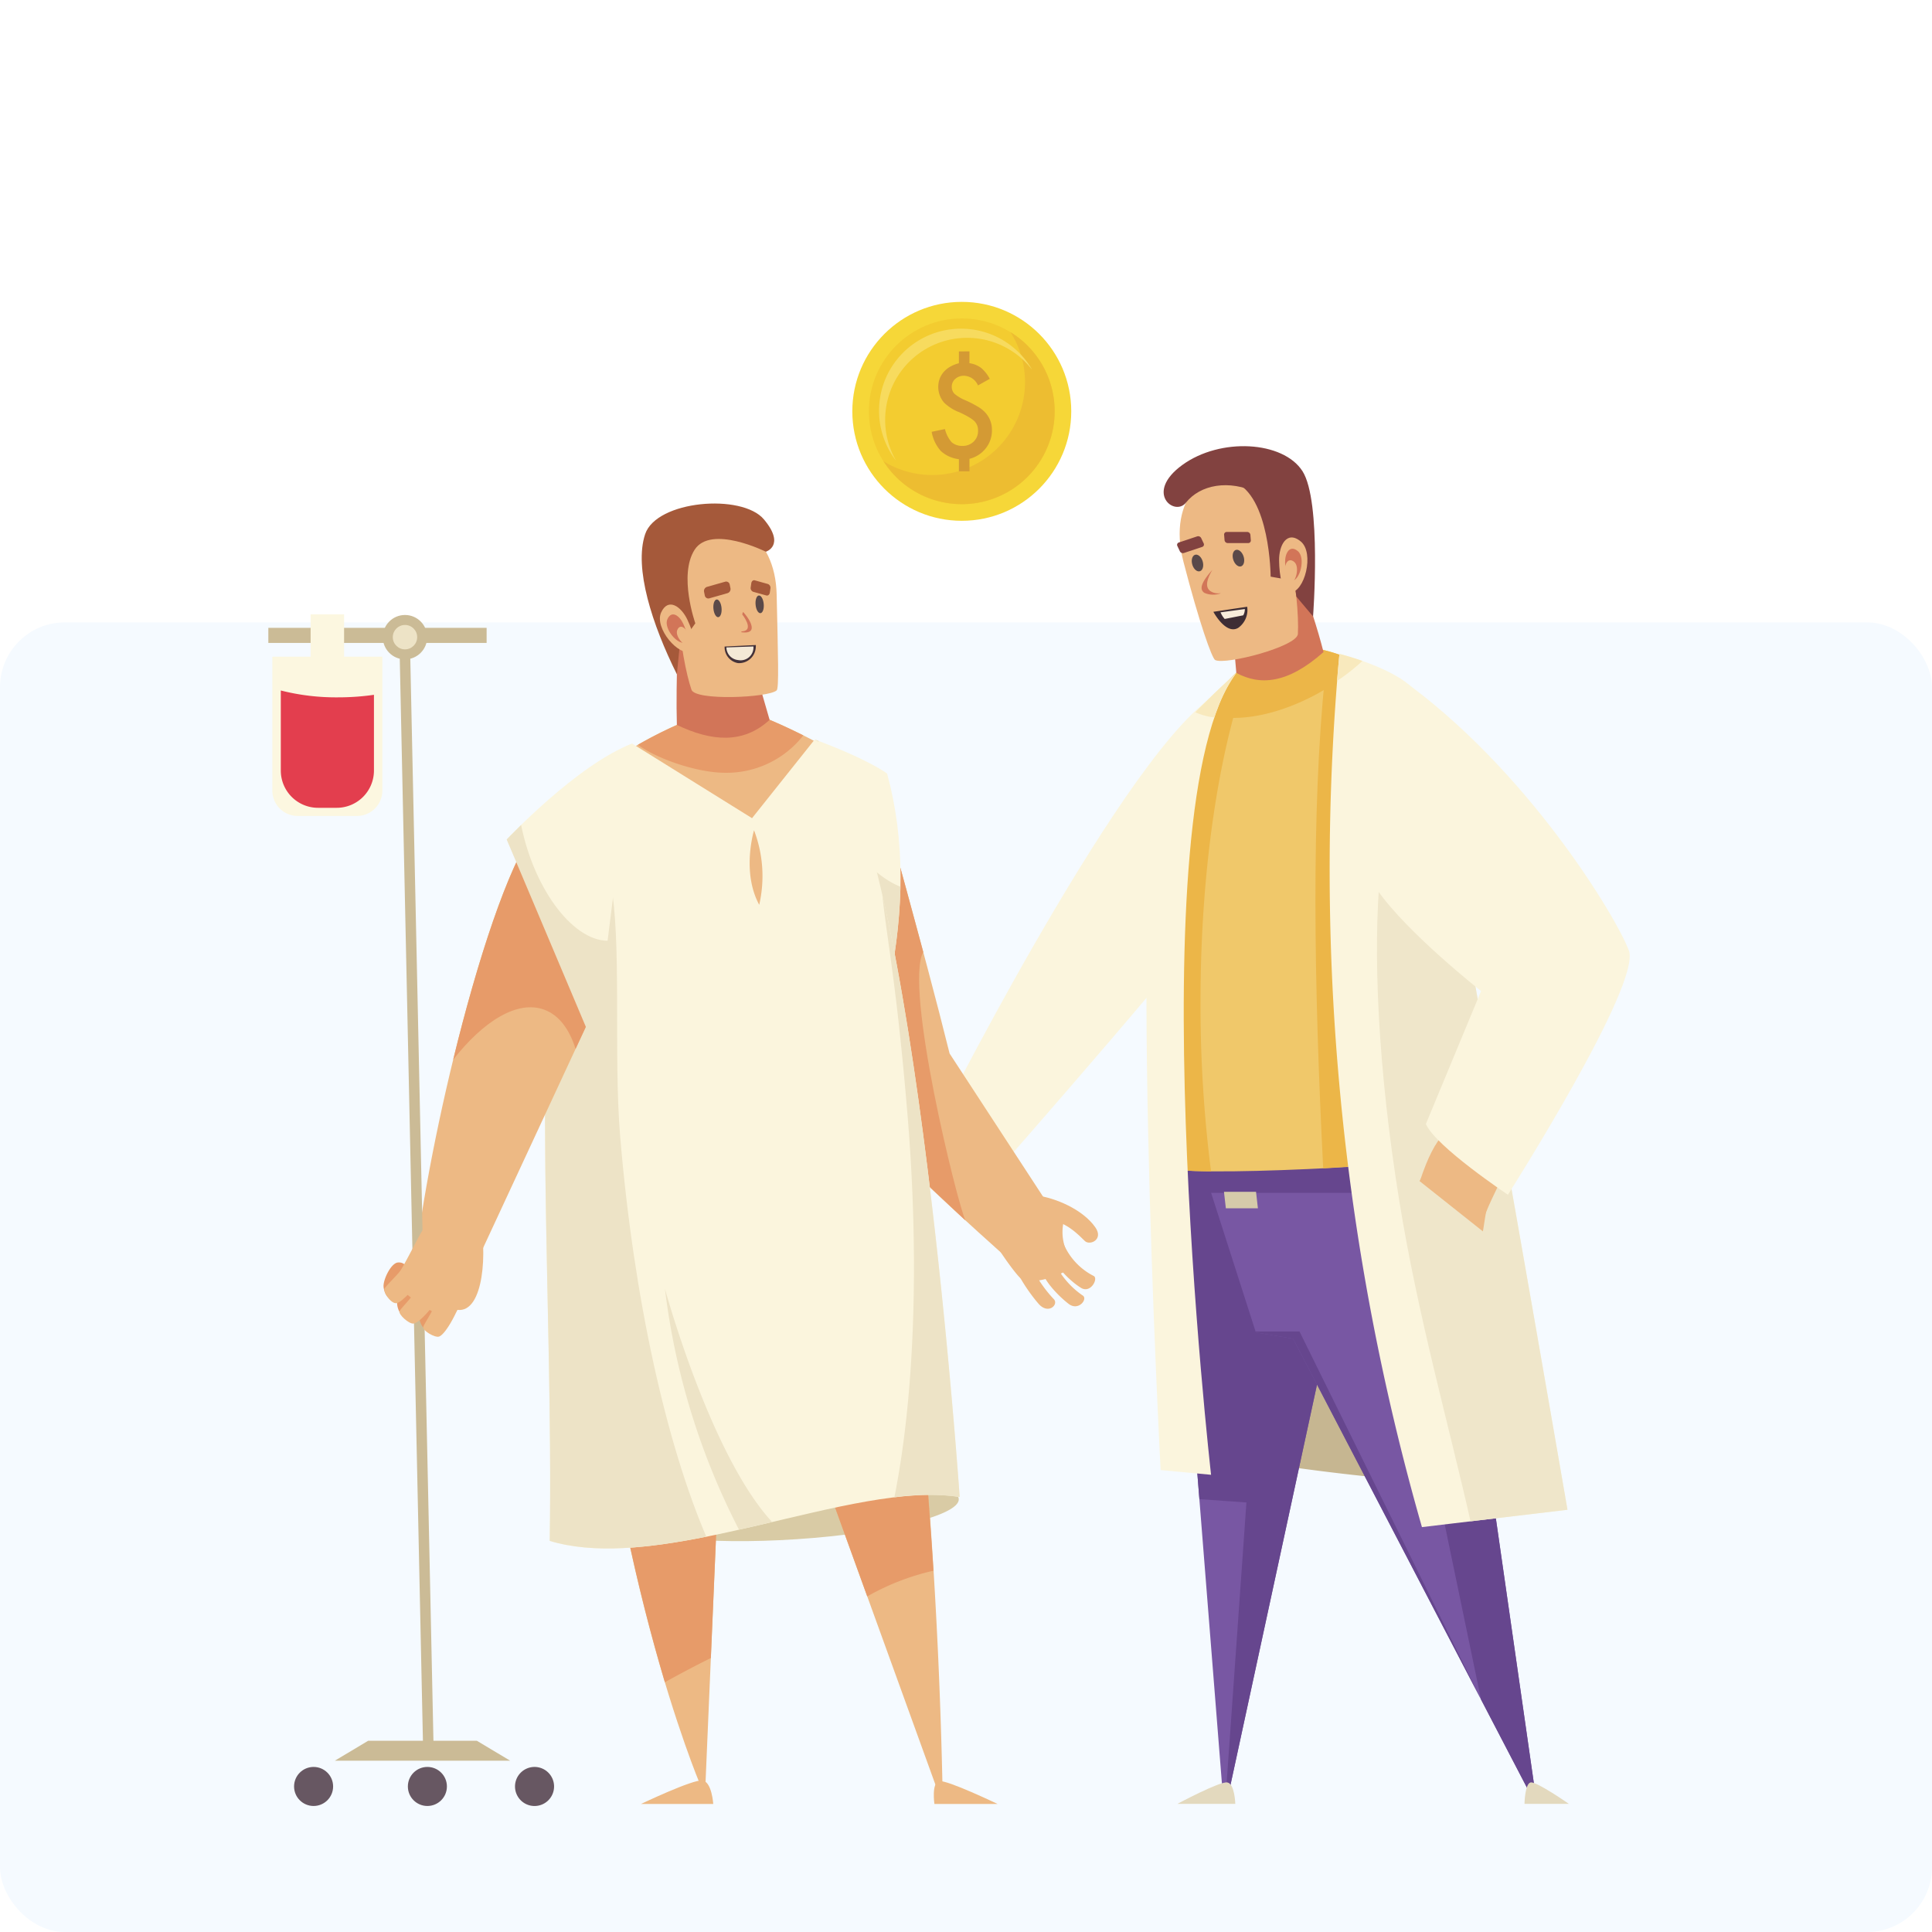 <svg xmlns="http://www.w3.org/2000/svg" width="298" height="298" viewBox="0 0 298 298">
  <g id="Grupo_29323" data-name="Grupo 29323" transform="translate(1244 5101)">
    <rect id="Rectángulo_5441" data-name="Rectángulo 5441" width="298" height="298" transform="translate(-1244 -5101)" fill="none"/>
    <g id="Image_Place_Holder" data-name="Image Place Holder" transform="translate(-1244.371 -5004.639)">
      <rect id="Image_Place_Holder-2" data-name="Image Place Holder" width="298" height="202" rx="10" transform="translate(0.371 -0.361)" fill="#f5faff"/>
    </g>
    <g id="Grupo_29322" data-name="Grupo 29322" transform="translate(-1257.868 -5315.036)">
      <path id="Trazado_58690" data-name="Trazado 58690" d="M131.637,347.431c-.167-2.5-11.63-3.778-25.607-2.854s-25.171,3.7-25.006,6.2,11.63,3.778,25.605,2.854S131.8,349.932,131.637,347.431Z" transform="translate(30.118 97.82)" fill="#d9cba5"/>
      <path id="Trazado_58691" data-name="Trazado 58691" d="M146.952,288.166c-12.6,3.559-43.58,64.688-43.58,64.688s4.332,9.019,8.08,9.528c0,0,33.754-38.387,38.127-45.577C156.862,293.671,146.952,288.166,146.952,288.166Z" transform="translate(56.246 32.227)" fill="#fbf5dd"/>
      <circle id="Elipse_2747" data-name="Elipse 2747" cx="3.422" cy="3.422" r="3.422" transform="translate(72.913 308.893)" fill="#cbbb96"/>
      <rect id="Rectángulo_5399" data-name="Rectángulo 5399" width="33.669" height="2.327" transform="translate(55.258 310.877)" fill="#cbbb96"/>
      <path id="Trazado_58692" data-name="Trazado 58692" d="M124.649,358.66a345.038,345.038,0,0,0,38.315,4.024l-17.235-33.16-16.144,1.091Z" transform="translate(81.119 80.574)" fill="#c6b691"/>
      <path id="Trazado_58693" data-name="Trazado 58693" d="M119.2,318.215l8.464,106.729h1.127l23.5-108.742Z" transform="translate(74.744 65)" fill="#7857a3"/>
      <path id="Trazado_58694" data-name="Trazado 58694" d="M119.2,318.215l4.921,62.055,7.256.512-3.116,44.161h.53l23.5-108.742Z" transform="translate(74.745 65)" fill="#66468e"/>
      <path id="Trazado_58695" data-name="Trazado 58695" d="M158.395,313.632l16.4,114.315h-1.1l-36.16-69.425-5.737-.957-11.718-36.536Z" transform="translate(75.784 61.997)" fill="#7857a3"/>
      <path id="Trazado_58696" data-name="Trazado 58696" d="M158.395,313.632l-38.309,7.4,3.317,15h26.906l16.216,78.139-28-56.759h-6.774l.05.156,5.737.957,36.16,69.425h1.1Z" transform="translate(75.784 61.997)" fill="#66468e"/>
      <path id="Trazado_58697" data-name="Trazado 58697" d="M122.121,299.991c-5.793,14.541-3.516,63.689-2.061,65.419s41.441-.36,44.358-1.7-6.188-67.044-8.188-71.165c-1.212-2.5-11.543-9.184-19.829-7.012C131.044,286.938,122.971,297.861,122.121,299.991Z" transform="translate(73.78 28.651)" fill="#f0c86a"/>
      <path id="Trazado_58698" data-name="Trazado 58698" d="M137.447,286.878l-6.253.727c-2.106,20.742-1.731,47.1-.278,75.917l10.65-.727Z" transform="translate(87.046 30.721)" fill="#ecb648"/>
      <path id="Trazado_58699" data-name="Trazado 58699" d="M125.259,338.875c0-21.41,3.1-40.471,7.928-52.807-4.9,3.512-10.374,11.066-11.066,12.8-5.793,14.541-3.516,63.688-2.061,65.419.354.421,2.993.614,6.822.649A203.4,203.4,0,0,1,125.259,338.875Z" transform="translate(73.78 29.774)" fill="#ecb648"/>
      <path id="Trazado_58700" data-name="Trazado 58700" d="M121.667,294.954c3.134,2,9.65,1.412,16.181-1.755a28.736,28.736,0,0,0,7.971-5.581c-3.885-1.891-8.867-3.238-13.27-2.084C129.17,286.419,124.712,291.089,121.667,294.954Z" transform="translate(77.633 28.651)" fill="#ecb648"/>
      <path id="Trazado_58701" data-name="Trazado 58701" d="M113.932,336.195c-3.971-16.033-11.053-41.09-11.053-41.09L94.955,321.2s5.156,23.926,7.284,26.74c3.885,5.136,22.109,21.167,22.109,21.167l6.47-7.054Z" transform="translate(46.406 40.338)" fill="#edb984"/>
      <path id="Trazado_58702" data-name="Trazado 58702" d="M109.867,320.53c-3.468-12.968-6.989-25.425-6.989-25.425L94.955,321.2s5.156,23.926,7.284,26.74c1.848,2.444,9.3,9.52,14.129,14C115.023,358.891,106.926,326.037,109.867,320.53Z" transform="translate(46.406 40.338)" fill="#e79b69"/>
      <path id="Trazado_58703" data-name="Trazado 58703" d="M113.167,326.979a826.785,826.785,0,0,1,6.214,85.8h-.722L89.371,331.887Z" transform="translate(39.879 77.599)" fill="#edb984"/>
      <path id="Trazado_58704" data-name="Trazado 58704" d="M117.967,378.712c-.9-14.227-2.382-32.038-4.8-51.733l-23.8,4.908,18.391,50.789A36.984,36.984,0,0,1,117.967,378.712Z" transform="translate(39.879 77.599)" fill="#e79b69"/>
      <path id="Trazado_58705" data-name="Trazado 58705" d="M77.95,326.245c2.555,51.36,17.38,86.294,17.38,86.294h.822l3.41-79.639Z" transform="translate(26.527 76.741)" fill="#edb984"/>
      <path id="Trazado_58706" data-name="Trazado 58706" d="M96.987,393.033,99.562,332.9,77.95,326.245a300.328,300.328,0,0,0,11.945,70.527Q93.262,394.885,96.987,393.033Z" transform="translate(26.527 76.741)" fill="#e79b69"/>
      <path id="Trazado_58707" data-name="Trazado 58707" d="M77.95,300.866c5.678-5.748,17.517-10.812,21.35-11.361s16.972,6.843,16.972,6.843L104.5,310.72Z" transform="translate(26.527 33.758)" fill="#edb984"/>
      <path id="Trazado_58708" data-name="Trazado 58708" d="M95.013,299.475a15.016,15.016,0,0,0,12.034-5.77c-4.136-2.063-9.676-4.525-11.947-4.2-2.464.354-8.236,2.577-13.556,5.646C84.155,297.155,90.479,299.475,95.013,299.475Z" transform="translate(30.728 33.758)" fill="#e79b69"/>
      <path id="Trazado_58709" data-name="Trazado 58709" d="M105.237,296.964c2.837,10.433,2.546,21.148.41,32.025l-11.5-37.259C102.567,294.877,105.237,296.964,105.237,296.964Z" transform="translate(45.466 36.393)" fill="#fbf5dd"/>
      <g id="Grupo_29098" data-name="Grupo 29098" transform="translate(139.617 328.123)">
        <path id="Trazado_58710" data-name="Trazado 58710" d="M96.266,298.586l6.908,22.388a84.637,84.637,0,0,0,1.642-14.58C102.005,305.3,98.838,302.5,96.266,298.586Z" transform="translate(-91.679 -283.715)" fill="#ede3c6"/>
        <path id="Trazado_58711" data-name="Trazado 58711" d="M94.676,291.93c-.178-.067-.343-.132-.525-.2l.356,1.158A9.078,9.078,0,0,1,94.676,291.93Z" transform="translate(-94.151 -291.73)" fill="#ede3c6"/>
      </g>
      <path id="Trazado_58712" data-name="Trazado 58712" d="M75.66,415.318c17.656,5.338,46.807-9.444,63.231-6.776,0,0-7.6-110.448-22.378-116.812l-9.648,12.112-18.478-11.5C69.09,299.326,76.48,363.992,75.66,415.318Z" transform="translate(23 36.393)" fill="#fbf5dd"/>
      <g id="Grupo_29099" data-name="Grupo 29099" transform="translate(97.934 343.651)">
        <path id="Trazado_58713" data-name="Trazado 58713" d="M86.528,344.609c-1.071-12.78.308-30.487-1.529-39.385-1.566-7.6-6.366-7.826-7.281-3.512-5.147,24.247-1.466,68.213-2.058,105.236,6.8,2.056,15.318,1.121,24.152-.646C93.651,391.883,88.634,369.713,86.528,344.609Z" transform="translate(-74.933 -298.889)" fill="#ede3c6"/>
        <path id="Trazado_58714" data-name="Trazado 58714" d="M102.781,336.382c1.941,23.143,1.028,44.237-2,59.333a36.774,36.774,0,0,1,10.077-.054s-4.032-58.626-11.938-92.911C99.7,310.165,101.109,316.451,102.781,336.382Z" transform="translate(-46.897 -294.377)" fill="#ede3c6"/>
      </g>
      <path id="Trazado_58715" data-name="Trazado 58715" d="M84.291,298.071c-7.31,10.086-16.424,47.414-18.673,68.152l7.307,3.7L94.075,324.4Z" transform="translate(12.111 43.806)" fill="#edb984"/>
      <path id="Trazado_58716" data-name="Trazado 58716" d="M82.4,325.951c2.282.818,3.915,2.982,4.88,6.075L90.82,324.4l-9.784-26.332c-4.16,5.739-8.9,20.3-12.632,35.609C73.134,327.637,78.333,324.494,82.4,325.951Z" transform="translate(15.367 43.806)" fill="#e79b69"/>
      <path id="Trazado_58717" data-name="Trazado 58717" d="M72.207,306.795l13.686,30.659,5.681-45.441C83.156,295.162,72.207,306.795,72.207,306.795Z" transform="translate(19.814 36.724)" fill="#fbf5dd"/>
      <path id="Trazado_58718" data-name="Trazado 58718" d="M84.336,299.635c-.2-6.774.308-16.61.308-16.61l10.873,5.023,3.123,10.8C94.567,302.613,89.661,302.179,84.336,299.635Z" transform="translate(33.936 26.217)" fill="#d27558"/>
      <path id="Trazado_58719" data-name="Trazado 58719" d="M86.441,301.889c-1.633-4.772-4-20.016.924-23.918s12.01-.1,12.216,9.24.377,14.435,0,14.78C98.348,303.121,87.035,303.627,86.441,301.889Z" transform="translate(34.083 18.534)" fill="#edb984"/>
      <path id="Trazado_58720" data-name="Trazado 58720" d="M138.2,295.322c-1.744-6.986-6.08-18.222-6.08-18.222l-8.589,7.349,1.221,14.088C128.407,300.512,132.676,300.23,138.2,295.322Z" transform="translate(79.812 19.29)" fill="#d27558"/>
      <path id="Trazado_58721" data-name="Trazado 58721" d="M138.3,297.574c.293-5.353-1.683-21.625-7.847-24.193s-12.311,3.362-9.826,12.975,4.431,15,4.917,15.246C127.134,302.4,138.2,299.522,138.3,297.574Z" transform="translate(75.76 14.242)" fill="#edb984"/>
      <path id="Trazado_58722" data-name="Trazado 58722" d="M144.984,420.321l22.449-2.677s-21.159-122.8-22.957-125.626c-2.553-4.013-12.218-6.386-12.218-6.386A368.2,368.2,0,0,0,144.984,420.321Z" transform="translate(88.211 29.264)" fill="#fbf5dd"/>
      <path id="Trazado_58723" data-name="Trazado 58723" d="M163.482,408.177s-14.192-82.359-20.317-113.734c-8.652-5.832-12.311,24.835-5.609,66.2,2.887,17.8,7.631,34.489,10.969,49.315Z" transform="translate(92.162 38.731)" fill="#efe6ca"/>
      <path id="Trazado_58724" data-name="Trazado 58724" d="M66.189,284.126H64.565L68.278,457.67H69.9Z" transform="translate(10.88 27.504)" fill="#cbbb96"/>
      <path id="Rectángulo_5400" data-name="Rectángulo 5400" d="M0,0H16.971a0,0,0,0,1,0,0V20.655a3.912,3.912,0,0,1-3.912,3.912H3.912A3.912,3.912,0,0,1,0,20.655V0A0,0,0,0,1,0,0Z" transform="translate(55.874 315.325)" fill="#fcf7e0"/>
      <path id="Trazado_58725" data-name="Trazado 58725" d="M81.894,362.922H65.13L59.984,366H87.04Z" transform="translate(5.525 119.617)" fill="#cbbb96"/>
      <circle id="Elipse_2748" data-name="Elipse 2748" cx="3.011" cy="3.011" r="3.011" transform="translate(76.779 486.576)" fill="#675762"/>
      <path id="Trazado_58726" data-name="Trazado 58726" d="M72.8,367.795a3.012,3.012,0,1,0,3.013-3.011A3.013,3.013,0,0,0,72.8,367.795Z" transform="translate(20.506 121.793)" fill="#675762"/>
      <circle id="Elipse_2749" data-name="Elipse 2749" cx="3.011" cy="3.011" r="3.011" transform="translate(59.227 486.576)" fill="#675762"/>
      <path id="Trazado_58727" data-name="Trazado 58727" d="M92.908,369.378H81.755s8.058-3.848,9.5-3.627S92.908,369.378,92.908,369.378Z" transform="translate(30.975 122.913)" fill="#edb984"/>
      <path id="Trazado_58728" data-name="Trazado 58728" d="M102.673,369.323h9.752s-7.785-3.739-9.008-3.525S102.673,369.323,102.673,369.323Z" transform="translate(55.322 122.968)" fill="#edb984"/>
      <path id="Trazado_58729" data-name="Trazado 58729" d="M128.839,369.2H119.9s6.557-3.509,7.711-3.308S128.839,369.2,128.839,369.2Z" transform="translate(75.565 123.075)" fill="#e3d9be"/>
      <path id="Trazado_58730" data-name="Trazado 58730" d="M144.586,369.2h6.852s-5.026-3.509-5.911-3.308S144.586,369.2,144.586,369.2Z" transform="translate(104.425 123.075)" fill="#e3d9be"/>
      <path id="Trazado_58731" data-name="Trazado 58731" d="M119.891,409.942l7.78.727s-11.708-103.114,3.9-123.685c0,0-8.407,7.5-10.949,11.552C114.51,308.28,119.891,409.942,119.891,409.942Z" transform="translate(72.997 30.844)" fill="#fbf5dd"/>
      <path id="Trazado_58732" data-name="Trazado 58732" d="M74.431,297.8c-1.386,1.349-2.223,2.238-2.223,2.238l13.617,32.231,2.464-16.628C82.812,316.118,76.516,308.1,74.431,297.8Z" transform="translate(19.815 43.484)" fill="#ede3c6"/>
      <circle id="Elipse_2750" data-name="Elipse 2750" cx="1.882" cy="1.882" r="1.882" transform="translate(74.453 310.432)" fill="#ede3c6"/>
      <path id="Trazado_58733" data-name="Trazado 58733" d="M141.972,297.122l-2.581-3.065s-1.67-13.89-6.034-16-8.8-1.26-10.995,1.518c-1.731,2.189-6.457-1.518-.568-5.809s15.563-3.709,18.545.944S141.972,297.122,141.972,297.122Z" transform="translate(74.428 11.998)" fill="#824240"/>
      <path id="Trazado_58734" data-name="Trazado 58734" d="M123.894,273.588c5.672,2.128,5.728,14.671,5.728,14.671l3.707.655s.373-10.485-1.59-13.7S123.894,273.588,123.894,273.588Z" transform="translate(80.236 14.723)" fill="#824240"/>
      <path id="Trazado_58735" data-name="Trazado 58735" d="M128.81,285.856c2.28-.024,3.813-6.121,1.668-7.889s-3.379.6-3.342,2.952S127.623,285.869,128.81,285.856Z" transform="translate(84.024 19.585)" fill="#edb984"/>
      <path id="Trazado_58736" data-name="Trazado 58736" d="M128.543,283.129c1.334-.013,2.232-3.581.976-4.616s-1.978.349-1.956,1.727S127.849,283.137,128.543,283.129Z" transform="translate(84.524 20.522)" fill="#d27558"/>
      <path id="Trazado_58737" data-name="Trazado 58737" d="M128.225,282.665c.991-.013,1.7-2.664.785-3.427s-1.473.26-1.475,1.284S127.709,282.671,128.225,282.665Z" transform="translate(84.492 21.478)" fill="#edb984"/>
      <g id="Grupo_29100" data-name="Grupo 29100" transform="translate(198.239 314.896)">
        <path id="Trazado_58738" data-name="Trazado 58738" d="M131.255,289.8a30.305,30.305,0,0,0,3.919-3.084c-2.011-.707-3.546-1.084-3.546-1.084Q131.426,287.7,131.255,289.8Z" transform="translate(-109.398 -285.632)" fill="#f8e9bd"/>
        <path id="Trazado_58739" data-name="Trazado 58739" d="M121.178,293.054a9.783,9.783,0,0,0,2.941.8,24.467,24.467,0,0,1,3.384-6.867S124.249,289.885,121.178,293.054Z" transform="translate(-121.178 -284.053)" fill="#f8e9bd"/>
      </g>
      <g id="Grupo_29101" data-name="Grupo 29101" transform="translate(231.368 385.994)">
        <path id="Trazado_58740" data-name="Trazado 58740" d="M141.722,324.928c.325,1.084-1.362,3.139-2.356,3.368s-2.6-.015-2.069-1.507,1.935-2.9,2.731-3.052A1.647,1.647,0,0,1,141.722,324.928Z" transform="translate(-135.585 -312.209)" fill="#e79b69"/>
        <path id="Trazado_58741" data-name="Trazado 58741" d="M143.024,325.464c.512,1.028-.748,3.384-1.668,3.789s-2.516.447-2.275-1.141,1.345-3.247,2.089-3.538A1.622,1.622,0,0,1,143.024,325.464Z" transform="translate(-133.406 -311.294)" fill="#e79b69"/>
        <path id="Trazado_58742" data-name="Trazado 58742" d="M146.34,318.411c-4.551,1.325-6.661,2.95-9.045,10.084-.753,2.124.482,2.659,1.21,3.047,1.978,1.052,8.179,4.583,8.643,2.8s2.932-6.294,3.217-7.333C151.6,322.513,146.34,318.411,146.34,318.411Z" transform="translate(-135.74 -318.411)" fill="#edb984"/>
        <path id="Trazado_58743" data-name="Trazado 58743" d="M142.387,327.9l-1.93-5.741c-2.269,5.459-2.431,8.264-2.045,9.01.356.688,2.631,1.442,2.865.983S141.752,329.121,142.387,327.9Z" transform="translate(-134.351 -314.027)" fill="#edb984"/>
        <path id="Trazado_58744" data-name="Trazado 58744" d="M141.133,327.192l-.822-5.839c-3.349,4.8-4.06,7.446-3.815,8.229.223.722,2.366,1.861,2.692,1.464S140.257,328.237,141.133,327.192Z" transform="translate(-136.452 -314.972)" fill="#edb984"/>
        <path id="Trazado_58745" data-name="Trazado 58745" d="M144.229,326.381l-2.4-3.264c-1.49,3.631-1.913,6.759-1.557,7.67s2.759,1.117,2.972.564S143.776,327.436,144.229,326.381Z" transform="translate(-132.126 -312.91)" fill="#edb984"/>
      </g>
      <path id="Trazado_58746" data-name="Trazado 58746" d="M138.253,287.339c19.575,13.834,33.435,36.812,35.4,42.048s-18.658,37.671-18.658,37.671-11.127-7.418-12.654-10.908l8.509-20.508S139.5,326.7,134.924,320.154,138.253,287.339,138.253,287.339Z" transform="translate(91.46 31.26)" fill="#fbf5dd"/>
      <path id="Trazado_58747" data-name="Trazado 58747" d="M90.961,309.667c-2.763-5.091-.8-11.491-.8-11.491A19.774,19.774,0,0,1,90.961,309.667Z" transform="translate(40.013 43.928)" fill="#edb984"/>
      <path id="Trazado_58748" data-name="Trazado 58748" d="M83.461,330.781A109.624,109.624,0,0,0,94.887,367.94c1.7-.384,3.41-.783,5.11-1.184C90.443,356.419,83.461,330.781,83.461,330.781Z" transform="translate(32.97 82.044)" fill="#ede3c6"/>
      <path id="Trazado_58749" data-name="Trazado 58749" d="M64.946,289.292a34.612,34.612,0,0,1-8.8-1.058v12.352a5.745,5.745,0,0,0,5.746,5.744h2.876a5.745,5.745,0,0,0,5.746-5.744V288.9A38.613,38.613,0,0,1,64.946,289.292Z" transform="translate(1.034 32.306)" fill="#e33e4e"/>
      <rect id="Rectángulo_5401" data-name="Rectángulo 5401" width="5.163" height="6.981" transform="translate(61.778 308.8)" fill="#fcf7e0"/>
      <path id="Trazado_58750" data-name="Trazado 58750" d="M87.233,301.276c-3.8-7.639-6.641-16.365-4.9-21.6s14.944-6.327,18.326-2.29.3,4.986.3,4.986-8.483-4.223-10.993-.3.111,11.344.111,11.344l-2.4,3.381Z" transform="translate(31.04 16.763)" fill="#a5593a"/>
      <path id="Trazado_58751" data-name="Trazado 58751" d="M87.965,289.325c-1.939.924-5.759-3.6-4.672-5.978s3.108-.9,4.052,1.111S88.976,288.843,87.965,289.325Z" transform="translate(32.55 25.162)" fill="#edb984"/>
      <path id="Trazado_58752" data-name="Trazado 58752" d="M86.49,287.126c-1.158.553-3.44-2.147-2.792-3.57s1.857-.536,2.421.664S87.093,286.839,86.49,287.126Z" transform="translate(33.114 25.981)" fill="#d27558"/>
      <path id="Trazado_58753" data-name="Trazado 58753" d="M86.216,286.526c-.761.364-2.26-1.41-1.833-2.345s1.219-.351,1.59.436S86.613,286.337,86.216,286.526Z" transform="translate(33.96 27.006)" fill="#edb984"/>
      <path id="Trazado_58754" data-name="Trazado 58754" d="M128.16,323.883h-4.945l.291,2.545h4.945Z" transform="translate(79.443 73.98)" fill="#d5caaa"/>
      <g id="Grupo_29103" data-name="Grupo 29103" transform="translate(122.447 303.534)">
        <g id="Grupo_29102" data-name="Grupo 29102">
          <path id="Trazado_58755" data-name="Trazado 58755" d="M88.171,283.07c-.069-.755-.408-1.338-.753-1.306s-.573.67-.5,1.425.406,1.336.753,1.3S88.24,283.823,88.171,283.07Z" transform="translate(-85.455 -278.792)" fill="#5a4949"/>
          <path id="Trazado_58756" data-name="Trazado 58756" d="M91.168,282.785c-.069-.755-.406-1.338-.753-1.306s-.57.67-.5,1.425.406,1.336.753,1.3S91.238,283.538,91.168,282.785Z" transform="translate(-81.948 -279.125)" fill="#5a4949"/>
          <path id="Trazado_58757" data-name="Trazado 58757" d="M89.478,280.516l-2.739.779a.665.665,0,0,0-.492.742l.126.625a.558.558,0,0,0,.727.4l2.739-.779a.665.665,0,0,0,.492-.742l-.128-.625A.555.555,0,0,0,89.478,280.516Z" transform="translate(-86.235 -280.28)" fill="#a5593a"/>
          <path id="Trazado_58758" data-name="Trazado 58758" d="M92.227,280.978l-2.037-.57c-.252-.072-.49.128-.536.44l-.089.625a.62.62,0,0,0,.371.7l2.039.57c.249.069.49-.128.536-.442l.089-.622A.622.622,0,0,0,92.227,280.978Z" transform="translate(-82.349 -280.393)" fill="#a5593a"/>
        </g>
        <path id="Trazado_58759" data-name="Trazado 58759" d="M89.163,282.644s-.059.147-.132.38c.711.941,1.618,2.6-.141,2.633.02.043.026.093.048.135C92,286.166,89.732,283.21,89.163,282.644Z" transform="translate(-83.131 -277.762)" fill="#d27558"/>
        <path id="Trazado_58760" data-name="Trazado 58760" d="M92.521,285a3.152,3.152,0,0,1-.011.4,2.584,2.584,0,0,1-2.718,2.392,2.481,2.481,0,0,1-2.087-2.557Z" transform="translate(-84.515 -275.007)" fill="#443239"/>
        <path id="Trazado_58761" data-name="Trazado 58761" d="M92,285.1a1.978,1.978,0,0,1-2.358,2.1,2,2,0,0,1-1.809-1.952Z" transform="translate(-84.369 -274.886)" fill="#f4e9d6"/>
      </g>
      <g id="Grupo_29105" data-name="Grupo 29105" transform="translate(195.429 296.087)">
        <g id="Grupo_29104" data-name="Grupo 29104">
          <path id="Trazado_58762" data-name="Trazado 58762" d="M123.887,279.621c-.169-.709.067-1.332.529-1.39s.978.473,1.147,1.182-.065,1.334-.529,1.392S124.059,280.332,123.887,279.621Z" transform="translate(-115.265 -275.48)" fill="#5a4949"/>
          <path id="Trazado_58763" data-name="Trazado 58763" d="M123.664,276.96l3.106,0a.5.5,0,0,1,.508.421l.072.874a.4.4,0,0,1-.438.419l-3.106,0a.5.5,0,0,1-.508-.421l-.072-.874A.4.4,0,0,1,123.664,276.96Z" transform="translate(-115.976 -276.96)" fill="#824240"/>
          <path id="Trazado_58764" data-name="Trazado 58764" d="M120.966,279.945c-.148-.714.113-1.327.579-1.371s.963.5,1.108,1.212-.113,1.325-.579,1.369S121.112,280.657,120.966,279.945Z" transform="translate(-118.664 -275.076)" fill="#5a4949"/>
          <path id="Trazado_58765" data-name="Trazado 58765" d="M120.161,278.223l2.815-.935a.52.52,0,0,1,.618.256l.393.831a.385.385,0,0,1-.241.54l-2.815.935a.517.517,0,0,1-.616-.256l-.393-.831A.384.384,0,0,1,120.161,278.223Z" transform="translate(-119.883 -276.605)" fill="#824240"/>
          <path id="Trazado_58766" data-name="Trazado 58766" d="M123.282,279.656c-.82,1.418-1.163,2.594-.347,3.243a2.151,2.151,0,0,0,1.588.351l.013.037a3.386,3.386,0,0,1-2.479-.082C121.065,282.547,121.911,281.209,123.282,279.656Z" transform="translate(-117.846 -273.808)" fill="#d27558"/>
          <path id="Trazado_58767" data-name="Trazado 58767" d="M122.462,283.058l5.214-.779a3.372,3.372,0,0,1-1.382,3.253C124.388,286.671,122.462,283.058,122.462,283.058Z" transform="translate(-116.867 -270.742)" fill="#3e2d34"/>
          <path id="Trazado_58768" data-name="Trazado 58768" d="M123.613,283.971a3.5,3.5,0,0,1-.642-1.022l3.75-.508a1.954,1.954,0,0,1-.247.967Z" transform="translate(-116.272 -270.551)" fill="#f9eddb"/>
        </g>
      </g>
      <g id="Grupo_29106" data-name="Grupo 29106" transform="translate(165.862 398.206)">
        <path id="Trazado_58769" data-name="Trazado 58769" d="M117.39,331.189c-.757-.707-3.193-3.507-6.537-3.334l-1-3.718c2.952.364,7.192,2.156,9.129,4.911C120.325,330.955,118.16,331.91,117.39,331.189Z" transform="translate(-102.04 -323.928)" fill="#edb984"/>
        <path id="Trazado_58770" data-name="Trazado 58770" d="M106.251,329.078l7.873-5.036s2.1.553,4.223,4.154a7.279,7.279,0,0,0,1.312,6.169c1.054,1.351-5.689,3.939-7.754,2.857C111.114,336.8,107.535,331.706,106.251,329.078Z" transform="translate(-106.251 -324.041)" fill="#edb984"/>
        <path id="Trazado_58771" data-name="Trazado 58771" d="M117.288,332.7a9.963,9.963,0,0,1-4.785-5.245l-1.384,2.518c.464,1.51,2.744,3.681,4.206,4.559S117.986,333.13,117.288,332.7Z" transform="translate(-100.56 -320.047)" fill="#edb984"/>
        <path id="Trazado_58772" data-name="Trazado 58772" d="M116.617,334.731a12.826,12.826,0,0,1-4.928-6.414l-1.421,2.592c.479,1.722,2.614,3.911,4.117,5.073S117.335,335.292,116.617,334.731Z" transform="translate(-101.555 -319.042)" fill="#edb984"/>
        <path id="Trazado_58773" data-name="Trazado 58773" d="M114.568,336.13a19.318,19.318,0,0,1-4.724-8.526l-1.651,2.366c.384,2.024,2.47,5.073,3.965,6.813S115.279,336.97,114.568,336.13Z" transform="translate(-103.981 -319.876)" fill="#edb984"/>
      </g>
      <g id="Grupo_29107" data-name="Grupo 29107" transform="translate(73.023 401.299)">
        <path id="Trazado_58774" data-name="Trazado 58774" d="M67.545,331.2c-1,.377-1.783,3.13-1.475,4.149s1.284,2.288,2.189.9a6.506,6.506,0,0,0,1.043-4.288A1.368,1.368,0,0,0,67.545,331.2Z" transform="translate(-60.464 -318.86)" fill="#e79b69"/>
        <path id="Trazado_58775" data-name="Trazado 58775" d="M66.563,330.157c-1.05.178-2.271,2.737-2.139,3.8s.883,2.5,2,1.31a6.365,6.365,0,0,0,1.737-4.015A1.409,1.409,0,0,0,66.563,330.157Z" transform="translate(-62.319 -320.004)" fill="#e79b69"/>
        <path id="Trazado_58776" data-name="Trazado 58776" d="M65.6,328.924c-1.052.178-2.273,2.737-2.139,3.8s.883,2.5,2,1.312a6.379,6.379,0,0,0,1.74-4.017A1.41,1.41,0,0,0,65.6,328.924Z" transform="translate(-63.448 -321.445)" fill="#e79b69"/>
        <path id="Trazado_58777" data-name="Trazado 58777" d="M77.272,326.057c1.191,4.837.74,14.73-3.44,14.187-1.288,1.967-2.31,1.2-2.969.8-1.789-1.1-7.576-4.423-6.409-5.926s3.473-6.457,4.145-7.346C71.5,323.925,77.272,326.057,77.272,326.057Z" transform="translate(-62.454 -325.467)" fill="#edb984"/>
        <path id="Trazado_58778" data-name="Trazado 58778" d="M67.374,331.69l5.423-1.818c-3.147,5.355-5.253,7.221-6.025,7.336-.709.108-2.412-1.44-2.167-1.93S66.736,333,67.374,331.69Z" transform="translate(-62.125 -320.318)" fill="#edb984"/>
        <path id="Trazado_58779" data-name="Trazado 58779" d="M68.333,333.147l4.954-2.854c-2.1,5.9-3.817,8.158-4.548,8.422-.672.245-2.611-.95-2.46-1.481S67.947,334.566,68.333,333.147Z" transform="translate(-60.15 -319.826)" fill="#edb984"/>
        <path id="Trazado_58780" data-name="Trazado 58780" d="M66.952,328.936l3.72.121c-2.1,3.546-4.336,5.839-5.219,6.082s-2.221-1.753-1.894-2.28S66.351,329.986,66.952,328.936Z" transform="translate(-63.378 -321.412)" fill="#edb984"/>
      </g>
      <path id="Trazado_58781" data-name="Trazado 58781" d="M151.219,333.258,138.3,323l-2.457,4.913,6.3,8.865Z" transform="translate(94.2 72.953)" fill="#efe6ca"/>
      <g id="Grupo_29112" data-name="Grupo 29112" transform="translate(145.334 260.598)">
        <g id="Grupo_29108" data-name="Grupo 29108" transform="translate(0)">
          <circle id="Elipse_2751" data-name="Elipse 2751" cx="16.884" cy="16.884" r="16.884" fill="#f6d738"/>
        </g>
        <g id="Grupo_29109" data-name="Grupo 29109" transform="translate(2.555 2.555)">
          <circle id="Elipse_2752" data-name="Elipse 2752" cx="14.329" cy="14.329" r="14.329" fill="#f3cc30"/>
        </g>
        <g id="Grupo_29110" data-name="Grupo 29110" transform="translate(4.809 4.654)">
          <path id="Trazado_58782" data-name="Trazado 58782" d="M118.575,262.744A14.33,14.33,0,0,1,99,282.675a14.33,14.33,0,1,0,19.571-19.931Z" transform="translate(-99.004 -262.744)" fill="#edbd31"/>
        </g>
        <g id="Grupo_29111" data-name="Grupo 29111" transform="translate(4.124 4.14)">
          <path id="Trazado_58783" data-name="Trazado 58783" d="M99.629,276.562a12.648,12.648,0,0,1,22.675-7.711,12.65,12.65,0,1,0-20.994,14.016A12.6,12.6,0,0,1,99.629,276.562Z" transform="translate(-98.688 -262.507)" fill="#f7db5e"/>
        </g>
        <path id="Trazado_58784" data-name="Trazado 58784" d="M108.258,264.119v1.824a3.857,3.857,0,0,1,1.8.727,5.568,5.568,0,0,1,1.332,1.685l-1.815,1.015a2.43,2.43,0,0,0-2.143-1.49,1.96,1.96,0,0,0-1.36.486,1.559,1.559,0,0,0-.54,1.21,1.491,1.491,0,0,0,.438,1.1,6.43,6.43,0,0,0,1.733,1.015,17.386,17.386,0,0,1,1.863.963,4.926,4.926,0,0,1,1.106.872,3.891,3.891,0,0,1,1.054,2.746,4.406,4.406,0,0,1-.95,2.8,4.6,4.6,0,0,1-2.516,1.62v1.928h-1.629v-1.874a4.945,4.945,0,0,1-2.785-1.256,6,6,0,0,1-1.416-2.963l2.05-.427a4.817,4.817,0,0,0,1.024,2.022,2.414,2.414,0,0,0,1.687.577,2.384,2.384,0,0,0,1.714-.661,2.231,2.231,0,0,0,.679-1.685,1.981,1.981,0,0,0-.568-1.481,5.24,5.24,0,0,0-.852-.61,14.262,14.262,0,0,0-1.438-.742,6.933,6.933,0,0,1-2.375-1.49,3.723,3.723,0,0,1-.69-3.679,3.424,3.424,0,0,1,.62-1.048,3.816,3.816,0,0,1,1-.815,5.363,5.363,0,0,1,1.351-.54v-1.824Z" transform="translate(-90.192 -256.483)" fill="#d49a34"/>
      </g>
    </g>
  </g>
</svg>
